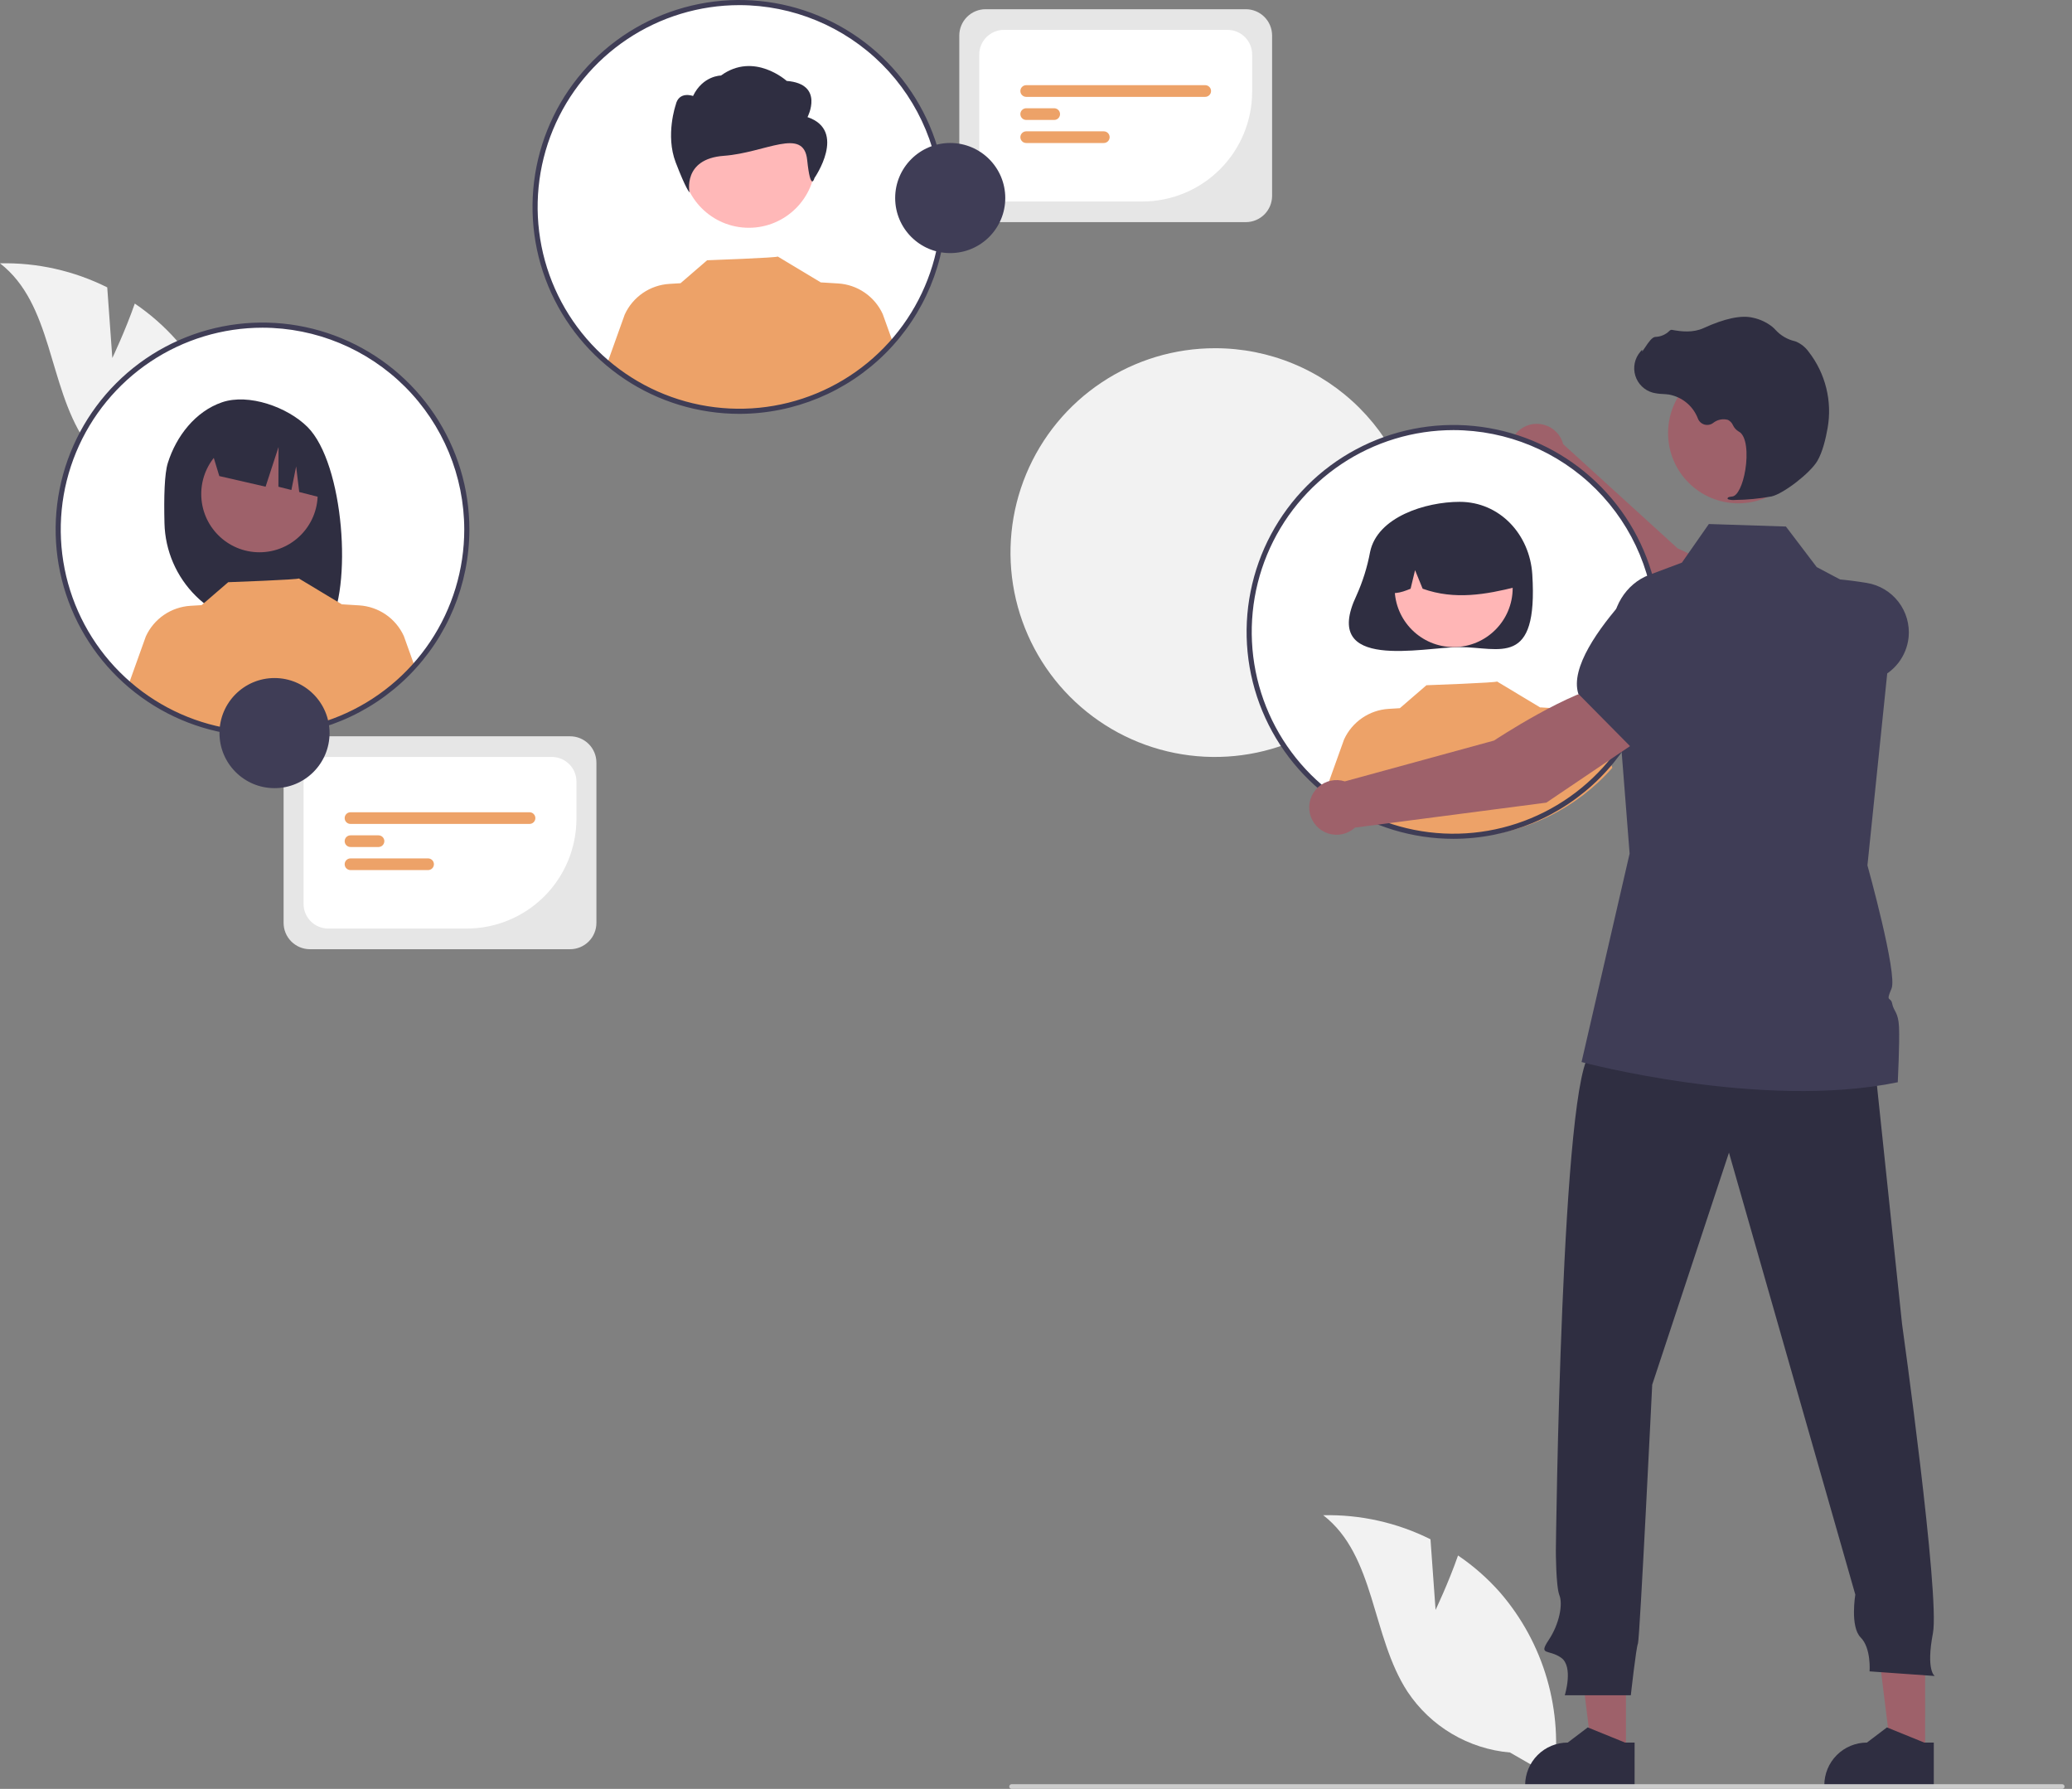 <svg width="95" height="82" viewBox="0 0 95 82" fill="none" xmlns="http://www.w3.org/2000/svg">
<rect x="0" y="0" width="95" height="82" fill="#808080" stroke="none"/>
<g clip-path="url(#clip0_677_11155)">
<path d="M65.066 25.346C65.063 27.199 64.51 29.009 63.478 30.548C62.446 32.087 60.981 33.285 59.268 33.991C57.555 34.697 55.671 34.879 53.855 34.514C52.038 34.15 50.37 33.254 49.063 31.942C47.755 30.63 46.866 28.959 46.507 27.141C46.149 25.323 46.338 23.44 47.05 21.73C47.762 20.019 48.965 18.558 50.508 17.532C52.05 16.505 53.862 15.959 55.715 15.962C56.946 15.961 58.165 16.203 59.302 16.675C60.44 17.146 61.472 17.838 62.341 18.71C63.21 19.582 63.898 20.618 64.366 21.756C64.834 22.895 65.072 24.115 65.066 25.346Z" fill="#F2F2F2"/>
<path d="M80.657 30.807L81.974 28.292C80.793 26.866 76.918 25.136 76.918 25.136L71.673 20.362C71.617 20.149 71.506 19.954 71.351 19.798C71.196 19.641 71.003 19.528 70.79 19.471C70.578 19.413 70.354 19.412 70.141 19.468C69.928 19.524 69.734 19.635 69.577 19.79C69.421 19.945 69.308 20.139 69.251 20.351C69.193 20.564 69.192 20.788 69.249 21.001C69.305 21.213 69.416 21.408 69.572 21.564C69.727 21.72 69.921 21.832 70.133 21.89L75.799 28.686L80.657 30.807Z" fill="#9E616A"/>
<path d="M80.019 30.634L81.879 31.226C83.231 31.656 84.689 31.624 86.02 31.134C86.423 30.984 86.776 30.724 87.039 30.384C87.302 30.044 87.465 29.637 87.509 29.209C87.565 28.629 87.398 28.049 87.043 27.587C86.687 27.125 86.17 26.816 85.595 26.721C83.851 26.434 81.603 26.293 80.802 27.247L80.793 27.256L80.019 30.634Z" fill="#3F3D56"/>
<path d="M66.641 38.333C71.815 38.333 76.009 34.139 76.009 28.965C76.009 23.791 71.815 19.597 66.641 19.597C61.468 19.597 57.273 23.791 57.273 28.965C57.273 34.139 61.468 38.333 66.641 38.333Z" fill="white"/>
<path d="M62.818 25.301C62.69 25.992 62.479 26.665 62.19 27.305C60.538 30.801 65.244 29.662 66.925 29.662C68.764 29.662 70.523 30.628 70.255 26.332C70.14 24.497 68.764 23.003 66.925 23.003C65.355 23.003 63.147 23.701 62.818 25.301Z" fill="#2F2E41"/>
<path d="M66.65 29.661C68.144 29.661 69.355 28.45 69.355 26.956C69.355 25.461 68.144 24.25 66.65 24.25C65.156 24.25 63.944 25.461 63.944 26.956C63.944 28.45 65.156 29.661 66.65 29.661Z" fill="#FFB6B6"/>
<path d="M64.813 24.198C65.287 23.909 65.83 23.752 66.385 23.745C66.94 23.738 67.487 23.88 67.969 24.156C68.45 24.432 68.849 24.833 69.122 25.316C69.396 25.799 69.535 26.347 69.524 26.902C68.146 27.248 66.697 27.513 65.227 26.985L64.88 26.135L64.675 26.986C64.228 27.169 63.779 27.323 63.33 26.984C63.312 26.43 63.439 25.882 63.699 25.393C63.959 24.904 64.343 24.492 64.813 24.198Z" fill="#2F2E41"/>
<path d="M73.925 35.194C72.302 37.041 70.018 38.175 67.566 38.352C65.114 38.529 62.691 37.735 60.819 36.141L61.623 33.899C61.804 33.501 62.091 33.16 62.452 32.912C62.812 32.664 63.234 32.519 63.67 32.493L64.182 32.462L65.401 31.41C65.401 31.41 68.685 31.293 68.636 31.237L70.625 32.433L70.624 32.425L71.406 32.473C71.843 32.499 72.264 32.644 72.625 32.892C72.986 33.14 73.272 33.481 73.454 33.879L73.925 35.194Z" fill="#EDA268"/>
<path d="M65.82 73.795L65.587 70.557C64.062 69.795 62.374 69.417 60.67 69.455C63.068 71.308 62.876 75.012 64.536 77.547C65.06 78.334 65.754 78.993 66.567 79.474C67.38 79.956 68.292 80.249 69.233 80.331L71.229 81.479C71.457 79.97 71.355 78.43 70.931 76.964C70.507 75.499 69.77 74.142 68.771 72.989C68.204 72.348 67.559 71.78 66.85 71.3C66.414 72.552 65.82 73.795 65.82 73.795Z" fill="#F2F2F2"/>
<path d="M5.15 16.411L4.917 13.173C3.392 12.411 1.704 12.032 0 12.07C2.398 13.924 2.206 17.628 3.866 20.163C4.39 20.95 5.084 21.608 5.897 22.09C6.711 22.572 7.622 22.865 8.563 22.947L10.559 24.095C10.787 22.586 10.685 21.046 10.261 19.58C9.837 18.114 9.1 16.758 8.101 15.605C7.534 14.963 6.889 14.396 6.18 13.915C5.744 15.168 5.15 16.411 5.15 16.411Z" fill="#F2F2F2"/>
<path d="M74.549 80.385L72.992 80.384L72.251 74.381H74.549L74.549 80.385Z" fill="#9E616A"/>
<path d="M74.945 81.893L69.927 81.893V81.83C69.927 81.311 70.133 80.815 70.499 80.448C70.865 80.082 71.362 79.876 71.88 79.876H71.88L72.797 79.181L74.507 79.876L74.946 79.876L74.945 81.893Z" fill="#2F2E41"/>
<path d="M88.266 80.385L86.71 80.384L85.969 74.381H88.267L88.266 80.385Z" fill="#9E616A"/>
<path d="M88.663 81.893L83.644 81.893V81.83C83.645 81.311 83.85 80.815 84.217 80.448C84.583 80.082 85.08 79.876 85.598 79.876H85.598L86.515 79.181L88.225 79.876L88.663 79.876L88.663 81.893Z" fill="#2F2E41"/>
<path d="M85.899 48.253L87.208 60.689C87.208 60.689 88.951 73.142 88.624 74.86C88.296 76.579 88.706 76.824 88.706 76.824L85.719 76.612C85.719 76.612 85.801 75.548 85.31 75.057C84.819 74.566 85.065 73.093 85.065 73.093L79.272 52.835L75.753 63.471C75.753 63.471 75.181 75.172 75.099 75.335C75.017 75.499 74.772 77.708 74.772 77.708H71.744C71.744 77.708 72.153 76.399 71.581 75.99C71.008 75.581 70.517 75.908 71.008 75.172C71.499 74.435 71.662 73.535 71.499 73.126C71.335 72.717 71.335 71.081 71.335 71.081C71.335 71.081 71.581 48.989 72.972 48.253C74.362 47.516 85.899 48.253 85.899 48.253Z" fill="#2F2E41"/>
<path d="M79.699 23.071C81.478 23.071 82.919 21.63 82.919 19.851C82.919 18.073 81.478 16.631 79.699 16.631C77.921 16.631 76.48 18.073 76.48 19.851C76.48 21.63 77.921 23.071 79.699 23.071Z" fill="#9E616A"/>
<path d="M87.012 49.608C80.776 50.896 72.513 48.682 72.513 48.682L74.717 39.126L73.933 29.126C73.838 27.903 74.534 26.757 75.618 26.351L77.114 25.79L78.35 24.02L81.883 24.135L83.295 25.994L84.41 26.585L86.826 27.867L86.837 27.872V27.878L86.078 35.232L85.621 39.666C85.621 39.666 87.01 44.654 86.725 45.315C86.44 45.976 86.688 45.657 86.757 46.01C86.826 46.363 87.037 46.385 87.069 47.081C87.102 47.775 87.012 49.608 87.012 49.608Z" fill="#3F3D56"/>
<path d="M94.55 82H46.382C46.353 82 46.326 81.988 46.305 81.968C46.285 81.948 46.274 81.921 46.274 81.892C46.274 81.864 46.285 81.836 46.305 81.816C46.326 81.796 46.353 81.784 46.382 81.784H94.55C94.579 81.784 94.606 81.796 94.626 81.816C94.647 81.836 94.658 81.864 94.658 81.892C94.658 81.921 94.647 81.948 94.626 81.968C94.606 81.989 94.579 82 94.55 82Z" fill="#CCCCCC"/>
<path d="M79.543 22.917C80.107 22.911 80.671 22.857 81.226 22.755C81.776 22.628 82.99 21.69 83.32 21.136C83.566 20.724 83.713 20.087 83.794 19.625C83.903 19.014 83.882 18.387 83.732 17.784C83.583 17.181 83.309 16.617 82.928 16.127C82.781 15.921 82.581 15.76 82.35 15.659C82.329 15.651 82.308 15.645 82.287 15.639C81.952 15.56 81.648 15.383 81.414 15.13C81.369 15.079 81.32 15.031 81.267 14.986C81.005 14.777 80.697 14.632 80.368 14.563C79.837 14.436 79.076 14.596 78.109 15.039C77.623 15.262 77.083 15.2 76.667 15.121C76.644 15.117 76.62 15.119 76.598 15.127C76.575 15.136 76.556 15.15 76.541 15.168C76.369 15.338 76.139 15.436 75.898 15.443C75.75 15.454 75.6 15.662 75.42 15.934C75.379 15.996 75.331 16.068 75.296 16.112L75.29 16.029L75.208 16.124C75.081 16.272 74.992 16.45 74.952 16.642C74.912 16.833 74.921 17.032 74.978 17.219C75.035 17.406 75.138 17.576 75.279 17.712C75.419 17.849 75.592 17.947 75.78 17.999C75.93 18.035 76.083 18.055 76.237 18.06C76.33 18.066 76.427 18.072 76.519 18.085C76.817 18.139 77.096 18.268 77.329 18.461C77.562 18.654 77.74 18.904 77.848 19.186C77.873 19.252 77.913 19.31 77.965 19.358C78.016 19.405 78.078 19.44 78.145 19.46C78.213 19.479 78.283 19.483 78.352 19.471C78.421 19.459 78.487 19.432 78.543 19.39C78.638 19.313 78.749 19.26 78.868 19.235C78.987 19.21 79.111 19.214 79.228 19.247C79.33 19.301 79.411 19.387 79.456 19.493C79.512 19.61 79.6 19.709 79.712 19.776C80.091 19.959 80.139 20.814 80.023 21.531C79.911 22.222 79.668 22.726 79.431 22.757C79.249 22.781 79.228 22.794 79.216 22.827L79.205 22.856L79.226 22.883C79.328 22.917 79.436 22.928 79.543 22.917Z" fill="#2F2E41"/>
<path d="M66.641 38.45C64.765 38.45 62.931 37.894 61.372 36.852C59.812 35.809 58.596 34.328 57.878 32.595C57.16 30.862 56.972 28.955 57.339 27.115C57.705 25.275 58.608 23.585 59.934 22.258C61.261 20.932 62.951 20.028 64.791 19.662C66.631 19.296 68.538 19.484 70.271 20.202C72.004 20.92 73.486 22.136 74.528 23.695C75.57 25.255 76.126 27.089 76.126 28.965C76.124 31.48 75.123 33.891 73.345 35.669C71.567 37.447 69.156 38.447 66.641 38.45ZM66.641 19.715C64.812 19.715 63.023 20.257 61.502 21.274C59.981 22.29 58.795 23.735 58.095 25.425C57.395 27.115 57.212 28.975 57.569 30.77C57.926 32.564 58.807 34.212 60.1 35.506C61.394 36.8 63.042 37.681 64.837 38.038C66.631 38.395 68.491 38.212 70.181 37.511C71.872 36.811 73.316 35.626 74.333 34.104C75.349 32.583 75.892 30.795 75.892 28.965C75.889 26.513 74.913 24.161 73.179 22.427C71.445 20.693 69.094 19.718 66.641 19.715Z" fill="#3F3D56"/>
<path d="M33.901 18.853C39.074 18.853 43.269 14.659 43.269 9.485C43.269 4.311 39.074 0.117 33.901 0.117C28.727 0.117 24.533 4.311 24.533 9.485C24.533 14.659 28.727 18.853 33.901 18.853Z" fill="white"/>
<path d="M34.334 10.441C36.021 10.441 37.389 9.073 37.389 7.386C37.389 5.699 36.021 4.332 34.334 4.332C32.647 4.332 31.279 5.699 31.279 7.386C31.279 9.073 32.647 10.441 34.334 10.441Z" fill="#FFB8B8"/>
<path d="M37.024 5.368C37.024 5.368 37.819 3.848 36.069 3.709C36.069 3.709 34.578 2.356 33.057 3.462C33.057 3.462 32.228 3.462 31.775 4.4C31.775 4.4 31.122 4.153 30.979 4.815C30.979 4.815 30.502 6.197 30.979 7.441C31.456 8.685 31.615 8.823 31.615 8.823C31.615 8.823 31.28 7.28 33.189 7.142C35.098 7.003 36.849 5.807 37.008 7.328C37.167 8.848 37.342 8.161 37.342 8.161C37.342 8.161 38.853 5.99 37.024 5.368Z" fill="#2F2E41"/>
<path d="M40.946 15.714C39.323 17.561 37.039 18.695 34.587 18.872C32.135 19.049 29.711 18.255 27.84 16.661L28.643 14.419C28.825 14.021 29.111 13.68 29.472 13.432C29.833 13.184 30.254 13.039 30.691 13.013L31.202 12.982L32.421 11.93C32.421 11.93 35.705 11.813 35.657 11.757L37.646 12.953L37.644 12.945L38.426 12.993C38.863 13.019 39.285 13.164 39.645 13.412C40.006 13.66 40.293 14.001 40.474 14.399L40.946 15.714Z" fill="#EDA268"/>
<path d="M33.901 18.97C32.025 18.97 30.191 18.414 28.631 17.372C27.071 16.329 25.855 14.848 25.137 13.115C24.42 11.382 24.232 9.475 24.598 7.635C24.964 5.795 25.867 4.105 27.194 2.778C28.52 1.452 30.21 0.548 32.05 0.182C33.89 -0.184 35.797 0.004 37.53 0.722C39.264 1.44 40.745 2.656 41.787 4.215C42.829 5.775 43.386 7.609 43.386 9.485C43.383 12 42.383 14.411 40.605 16.189C38.826 17.967 36.415 18.967 33.901 18.97ZM33.901 0.235C32.071 0.235 30.283 0.777 28.761 1.794C27.24 2.81 26.055 4.255 25.354 5.945C24.654 7.635 24.471 9.495 24.828 11.29C25.185 13.084 26.066 14.732 27.36 16.026C28.653 17.32 30.302 18.201 32.096 18.558C33.89 18.915 35.75 18.732 37.441 18.031C39.131 17.331 40.576 16.146 41.592 14.624C42.608 13.103 43.151 11.315 43.151 9.485C43.148 7.033 42.173 4.681 40.439 2.947C38.704 1.213 36.353 0.237 33.901 0.235Z" fill="#3F3D56"/>
<path d="M12.036 33.639C17.209 33.639 21.404 29.445 21.404 24.271C21.404 19.097 17.209 14.903 12.036 14.903C6.862 14.903 2.668 19.097 2.668 24.271C2.668 29.445 6.862 33.639 12.036 33.639Z" fill="white"/>
<path d="M7.694 21.224C8.081 19.989 8.962 18.857 10.18 18.44C11.399 18.023 13.182 18.658 14.098 19.571C15.774 21.241 16.182 26.977 15.031 28.789C14.803 28.777 14.012 28.768 13.781 28.759L13.453 27.667V28.749C13.084 28.737 12.712 28.729 12.337 28.725C11.08 28.709 9.878 28.207 8.983 27.323C8.089 26.44 7.572 25.244 7.541 23.987C7.511 22.785 7.541 21.71 7.694 21.224Z" fill="#2F2E41"/>
<path d="M11.897 25.315C13.371 25.315 14.566 24.12 14.566 22.645C14.566 21.171 13.371 19.976 11.897 19.976C10.422 19.976 9.227 21.171 9.227 22.645C9.227 24.12 10.422 25.315 11.897 25.315Z" fill="#9E616A"/>
<path d="M9.593 20.301L12.667 18.762C13.295 19.045 13.836 19.491 14.234 20.054C14.632 20.617 14.872 21.276 14.93 21.963L15.006 22.881L13.719 22.553L13.578 21.379L13.36 22.461L12.765 22.31L12.771 20.488L12.177 22.309L10.055 21.822L9.593 20.301Z" fill="#2F2E41"/>
<path d="M18.987 30.47C17.364 32.317 15.08 33.451 12.628 33.629C10.176 33.806 7.753 33.012 5.881 31.418L6.685 29.175C6.866 28.777 7.153 28.436 7.513 28.188C7.874 27.941 8.296 27.796 8.733 27.769L9.244 27.738L10.463 26.687C10.463 26.687 13.747 26.569 13.698 26.513L15.687 27.71L15.686 27.701L16.468 27.749C16.905 27.776 17.326 27.921 17.687 28.168C18.048 28.416 18.334 28.757 18.516 29.156L18.987 30.47Z" fill="#EDA268"/>
<path d="M12.036 33.756C10.16 33.756 8.326 33.2 6.766 32.158C5.206 31.116 3.99 29.634 3.273 27.901C2.555 26.168 2.367 24.261 2.733 22.421C3.099 20.581 4.002 18.891 5.329 17.564C6.655 16.238 8.345 15.334 10.185 14.968C12.025 14.602 13.932 14.79 15.665 15.508C17.399 16.226 18.88 17.442 19.922 19.002C20.965 20.561 21.521 22.395 21.521 24.271C21.518 26.786 20.518 29.197 18.739 30.975C16.961 32.753 14.55 33.754 12.036 33.756ZM12.036 15.021C10.206 15.021 8.418 15.563 6.896 16.58C5.375 17.596 4.19 19.041 3.489 20.731C2.789 22.422 2.606 24.282 2.963 26.076C3.32 27.87 4.201 29.519 5.495 30.812C6.788 32.106 8.437 32.987 10.231 33.344C12.025 33.701 13.885 33.518 15.576 32.818C17.266 32.117 18.711 30.932 19.727 29.41C20.744 27.889 21.286 26.101 21.286 24.271C21.283 21.819 20.308 19.468 18.574 17.733C16.839 15.999 14.488 15.024 12.036 15.021Z" fill="#3F3D56"/>
<path d="M75.293 33.825L73.875 31.366C72.038 31.599 68.501 33.945 68.501 33.945L61.66 35.817C61.45 35.75 61.227 35.739 61.012 35.786C60.797 35.833 60.598 35.936 60.435 36.084C60.272 36.233 60.151 36.421 60.085 36.631C60.018 36.841 60.008 37.065 60.055 37.28C60.102 37.495 60.206 37.694 60.354 37.856C60.502 38.019 60.691 38.139 60.901 38.206C61.111 38.272 61.335 38.282 61.55 38.235C61.765 38.187 61.964 38.084 62.126 37.935L70.9 36.791L75.293 33.825Z" fill="#9E616A"/>
<path d="M74.805 34.271L77.98 31.611L78.442 29.47C78.531 29.05 78.501 28.613 78.355 28.208C78.208 27.804 77.952 27.449 77.614 27.183C77.154 26.825 76.576 26.655 75.995 26.708C75.415 26.76 74.876 27.031 74.488 27.466C73.311 28.785 71.988 30.607 72.364 31.795L72.368 31.807L74.805 34.271Z" fill="#3F3D56"/>
<path d="M26.139 43.51H14.209C13.889 43.51 13.583 43.382 13.357 43.156C13.13 42.93 13.003 42.624 13.003 42.304V34.956C13.003 34.636 13.13 34.33 13.357 34.104C13.583 33.877 13.889 33.75 14.209 33.75H26.139C26.459 33.75 26.765 33.877 26.992 34.104C27.218 34.33 27.345 34.636 27.345 34.956V42.304C27.345 42.624 27.218 42.93 26.992 43.156C26.765 43.382 26.459 43.51 26.139 43.51Z" fill="#E6E6E6"/>
<path d="M21.399 42.563H15.047C14.748 42.563 14.461 42.444 14.249 42.232C14.037 42.02 13.918 41.733 13.918 41.434V35.826C13.918 35.526 14.037 35.239 14.249 35.028C14.461 34.816 14.748 34.697 15.047 34.696H25.301C25.6 34.697 25.887 34.816 26.099 35.028C26.311 35.239 26.43 35.526 26.43 35.826V37.532C26.428 38.866 25.898 40.145 24.955 41.088C24.012 42.031 22.733 42.562 21.399 42.563Z" fill="white"/>
<path d="M24.278 37.767H16.07C15.999 37.767 15.931 37.739 15.881 37.689C15.831 37.639 15.803 37.571 15.803 37.5C15.803 37.429 15.831 37.361 15.881 37.31C15.931 37.26 15.999 37.232 16.07 37.232H24.278C24.349 37.232 24.417 37.26 24.467 37.31C24.517 37.361 24.546 37.429 24.546 37.5C24.546 37.571 24.517 37.639 24.467 37.689C24.417 37.739 24.349 37.767 24.278 37.767Z" fill="#EDA268"/>
<path d="M17.354 38.825H16.07C15.999 38.825 15.931 38.797 15.881 38.746C15.831 38.696 15.803 38.628 15.803 38.557C15.803 38.486 15.831 38.418 15.881 38.368C15.931 38.318 15.999 38.29 16.07 38.29H17.354C17.425 38.29 17.493 38.318 17.543 38.368C17.593 38.418 17.622 38.486 17.622 38.557C17.622 38.628 17.593 38.696 17.543 38.746C17.493 38.797 17.425 38.825 17.354 38.825Z" fill="#EDA268"/>
<path d="M19.628 39.883H16.07C15.999 39.882 15.931 39.854 15.881 39.804C15.831 39.754 15.803 39.686 15.803 39.615C15.803 39.544 15.831 39.476 15.881 39.426C15.931 39.376 15.999 39.347 16.07 39.347H19.628C19.699 39.347 19.767 39.376 19.817 39.426C19.867 39.476 19.895 39.544 19.895 39.615C19.895 39.686 19.867 39.754 19.817 39.804C19.767 39.854 19.699 39.882 19.628 39.883Z" fill="#EDA268"/>
<path d="M12.586 36.127C13.98 36.127 15.11 34.997 15.11 33.603C15.11 32.209 13.98 31.08 12.586 31.08C11.193 31.08 10.063 32.209 10.063 33.603C10.063 34.997 11.193 36.127 12.586 36.127Z" fill="#3F3D56"/>
<path d="M57.12 10.182H45.189C44.869 10.182 44.563 10.055 44.337 9.829C44.111 9.603 43.983 9.296 43.983 8.976V1.628C43.983 1.309 44.111 1.002 44.337 0.776C44.563 0.55 44.869 0.423 45.189 0.422H57.12C57.439 0.423 57.746 0.55 57.972 0.776C58.198 1.002 58.325 1.309 58.325 1.628V8.976C58.325 9.296 58.198 9.603 57.972 9.829C57.746 10.055 57.439 10.182 57.12 10.182Z" fill="#E6E6E6"/>
<path d="M52.38 9.236H46.028C45.728 9.236 45.441 9.117 45.23 8.905C45.018 8.693 44.899 8.406 44.898 8.107V2.499C44.899 2.199 45.018 1.912 45.23 1.7C45.441 1.489 45.728 1.369 46.028 1.369H56.281C56.581 1.369 56.868 1.489 57.079 1.7C57.291 1.912 57.41 2.199 57.41 2.499V4.205C57.409 5.539 56.879 6.818 55.935 7.761C54.992 8.704 53.713 9.235 52.38 9.236Z" fill="white"/>
<path d="M55.258 4.44H47.051C46.98 4.44 46.912 4.411 46.861 4.361C46.811 4.311 46.783 4.243 46.783 4.172C46.783 4.101 46.811 4.033 46.861 3.983C46.912 3.933 46.98 3.904 47.051 3.904H55.258C55.329 3.904 55.397 3.933 55.447 3.983C55.498 4.033 55.526 4.101 55.526 4.172C55.526 4.243 55.498 4.311 55.447 4.361C55.397 4.411 55.329 4.44 55.258 4.44Z" fill="#EDA268"/>
<path d="M48.334 5.498H47.051C46.98 5.498 46.912 5.47 46.861 5.419C46.811 5.369 46.783 5.301 46.783 5.23C46.783 5.159 46.811 5.091 46.861 5.041C46.912 4.991 46.98 4.962 47.051 4.962H48.334C48.406 4.962 48.474 4.991 48.524 5.041C48.574 5.091 48.602 5.159 48.602 5.23C48.602 5.301 48.574 5.369 48.524 5.419C48.474 5.47 48.406 5.498 48.334 5.498Z" fill="#EDA268"/>
<path d="M50.608 6.555H47.051C46.98 6.555 46.912 6.527 46.862 6.477C46.812 6.427 46.783 6.359 46.783 6.288C46.783 6.217 46.812 6.149 46.862 6.099C46.912 6.048 46.98 6.02 47.051 6.02H50.608C50.679 6.02 50.747 6.048 50.798 6.098C50.848 6.149 50.876 6.217 50.876 6.288C50.876 6.359 50.848 6.427 50.798 6.477C50.747 6.527 50.679 6.555 50.608 6.555Z" fill="#EDA268"/>
<path d="M43.567 11.601C44.961 11.601 46.091 10.471 46.091 9.077C46.091 7.684 44.961 6.554 43.567 6.554C42.173 6.554 41.043 7.684 41.043 9.077C41.043 10.471 42.173 11.601 43.567 11.601Z" fill="#3F3D56"/>
</g>
<defs>
<clipPath id="clip0_677_11155">
<rect width="94.658" height="82" fill="white"/>
</clipPath>
</defs>
</svg>
